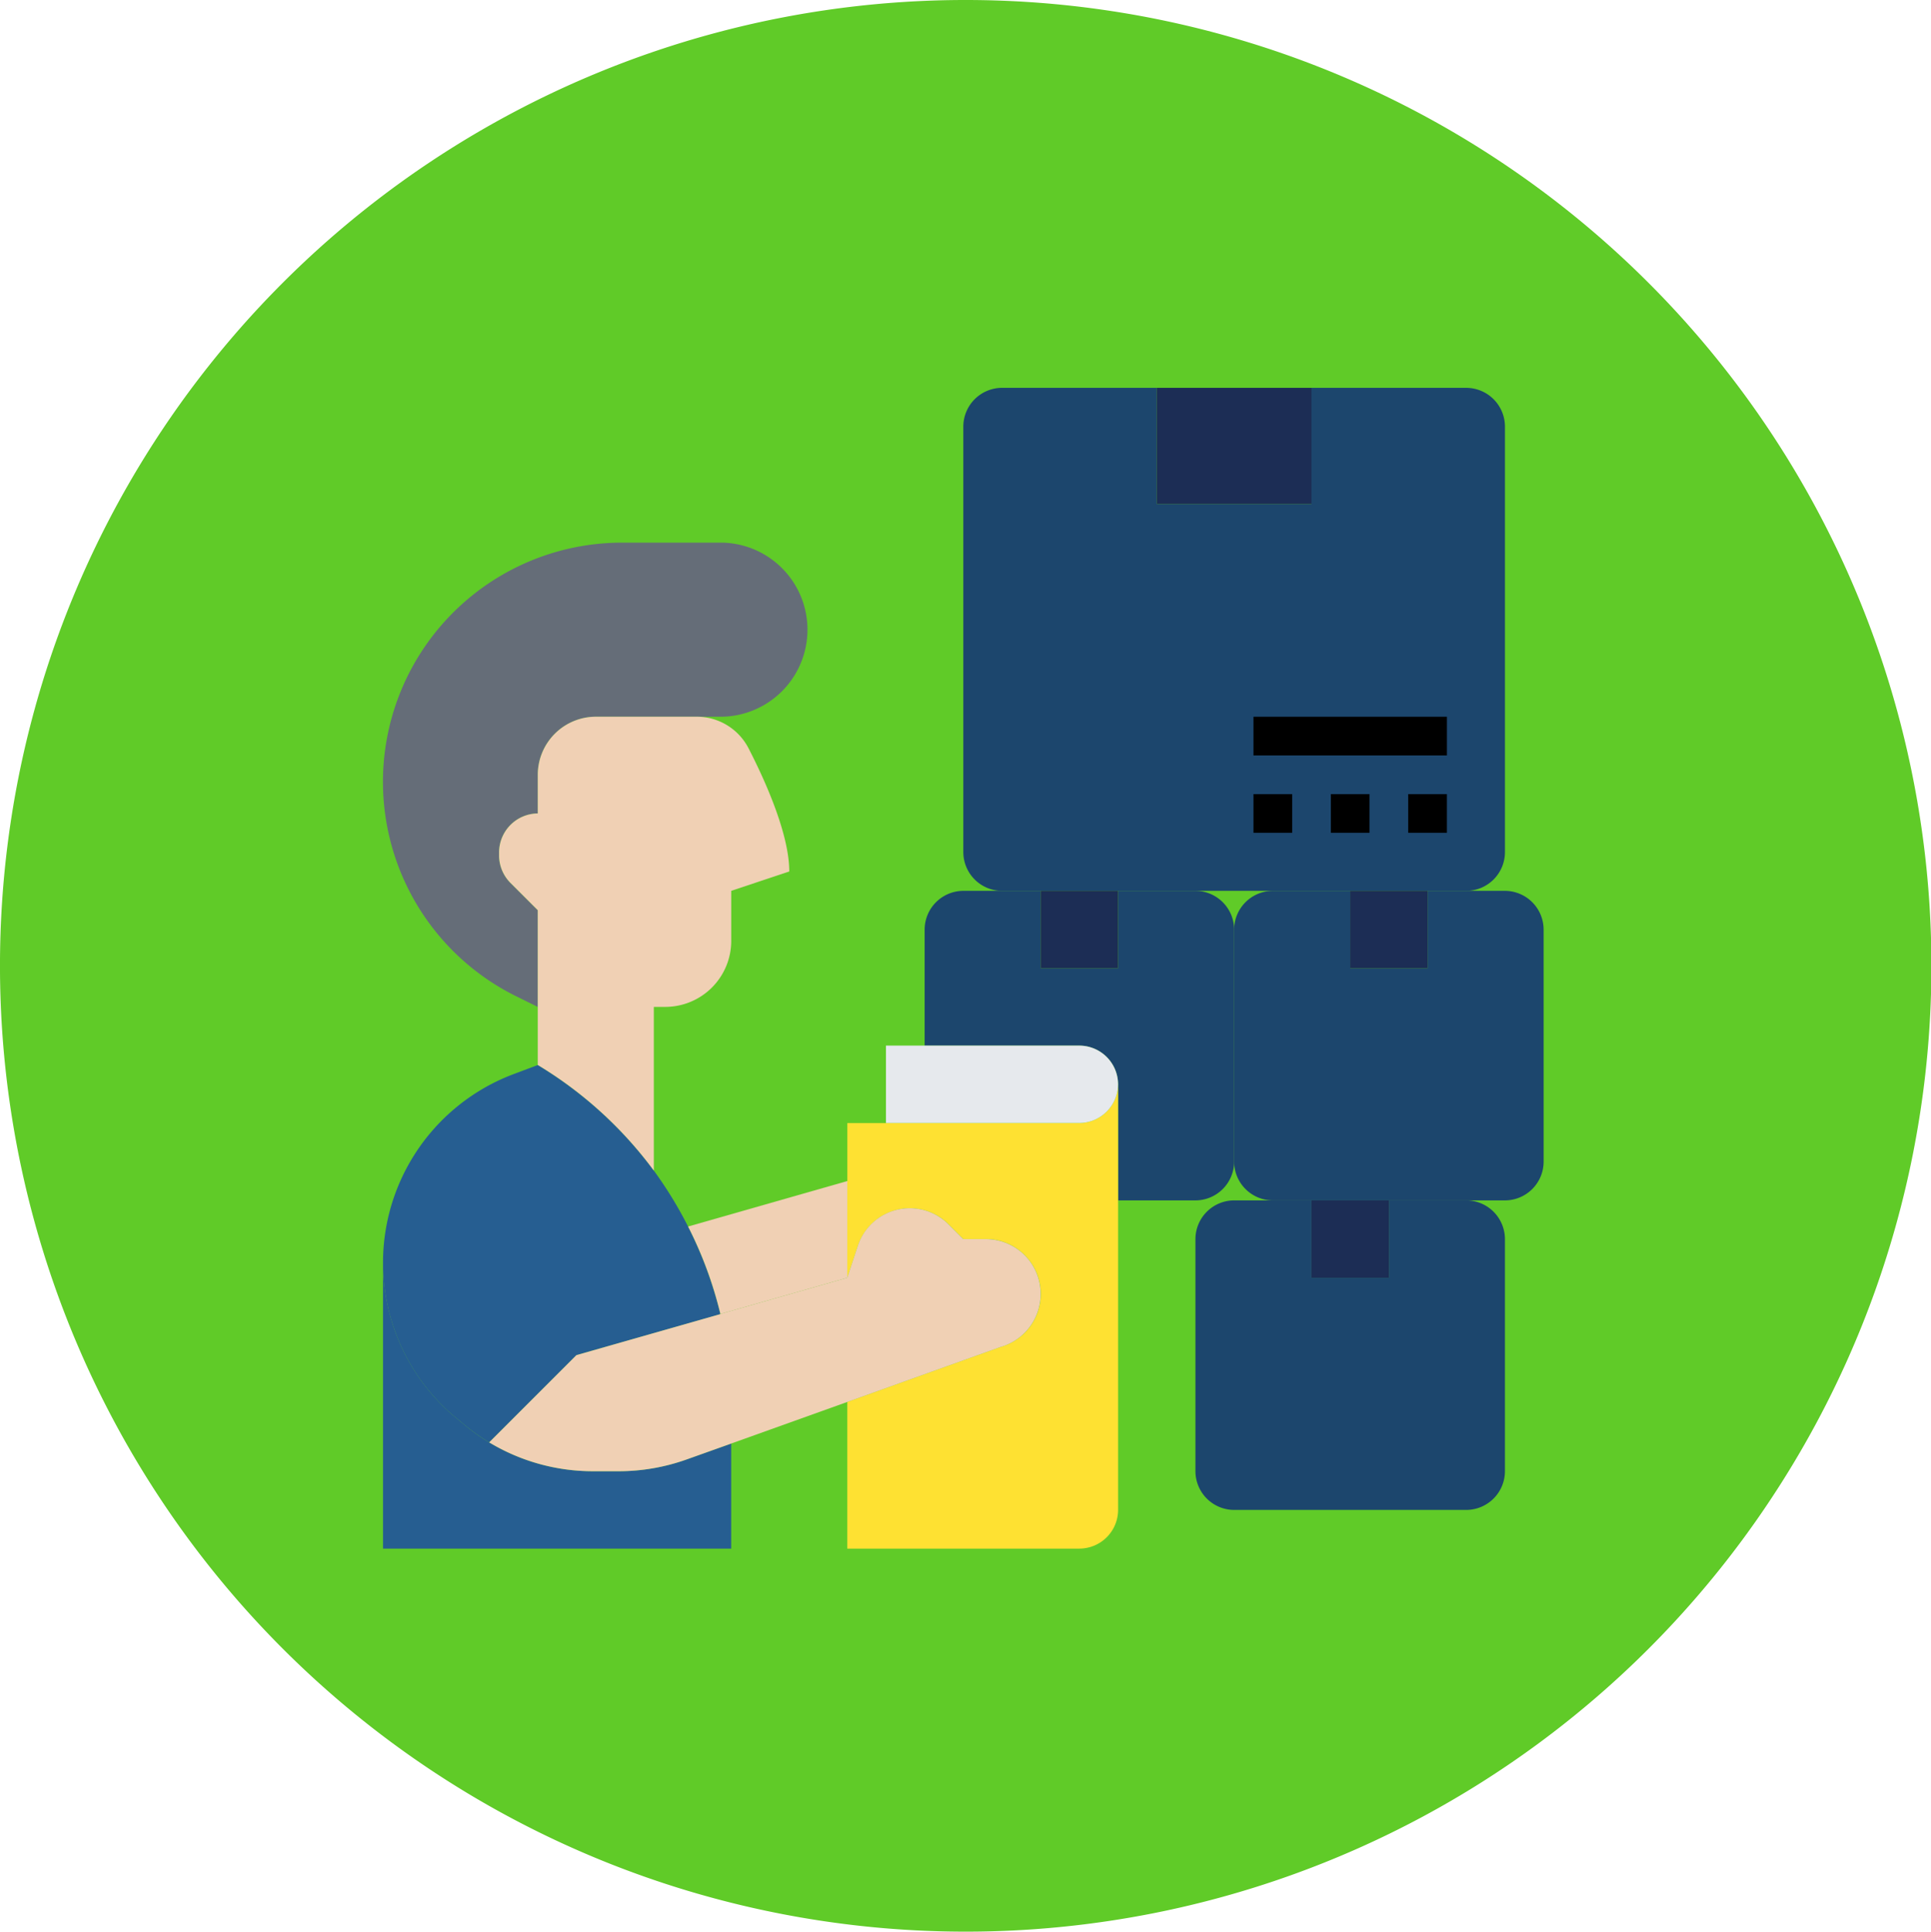 <svg xmlns="http://www.w3.org/2000/svg" width="135.596" height="135.626" viewBox="0 0 135.596 135.626">
  <g id="Grupo_1014752" data-name="Grupo 1014752" transform="translate(-884.354 -3104.365)">
    <path id="Trazado_601568" data-name="Trazado 601568" d="M132.493,2486.84a67.813,67.813,0,1,1-67.813,67.813A67.794,67.794,0,0,1,132.493,2486.84Z" transform="translate(819.673 617.525)" fill="#60cb28"/>
    <g id="Grupo_1014751" data-name="Grupo 1014751">
      <path id="Trazado_601675" data-name="Trazado 601675" d="M296.533,2700.517v16.3a2.725,2.725,0,0,1-2.717,2.717h-16.3a2.725,2.725,0,0,1-2.717-2.717v-16.3a2.725,2.725,0,0,1,2.717-2.717h5.433v5.433h5.433V2697.8h5.433A2.725,2.725,0,0,1,296.533,2700.517Z" transform="translate(693.499 490.847)" fill="#1c466d"/>
      <path id="Trazado_601676" data-name="Trazado 601676" d="M303.333,2662.417a2.725,2.725,0,0,1-2.717,2.717h-16.3a2.725,2.725,0,0,1-2.717-2.717v-16.3a2.725,2.725,0,0,1,2.717-2.717h5.433v5.433h5.433V2643.4h5.433a2.725,2.725,0,0,1,2.717,2.717Z" transform="translate(689.416 523.514)" fill="#1c466d"/>
      <path id="Trazado_601677" data-name="Trazado 601677" d="M248.932,2646.117v16.3a2.725,2.725,0,0,1-2.717,2.717h-5.433v-8.15a2.725,2.725,0,0,0-2.717-2.717H227.2v-8.15a2.725,2.725,0,0,1,2.717-2.717h5.433v5.433h5.433V2643.4h5.433A2.725,2.725,0,0,1,248.932,2646.117Z" transform="translate(722.083 523.514)" fill="#1c466d"/>
      <path id="Trazado_601678" data-name="Trazado 601678" d="M272.034,2557.717V2587.6a2.725,2.725,0,0,1-2.717,2.717h-32.6A2.725,2.725,0,0,1,234,2587.6v-29.884a2.725,2.725,0,0,1,2.717-2.717h10.867v8.15H258.45V2555h10.867A2.725,2.725,0,0,1,272.034,2557.717Z" transform="translate(717.999 576.597)" fill="#1c466d"/>
      <path id="Trazado_601679" data-name="Trazado 601679" d="M268,2555h10.867v8.15H268Z" transform="translate(697.583 576.597)" fill="#1c2d55"/>
      <path id="Trazado_601680" data-name="Trazado 601680" d="M247.6,2643.4h5.433v5.433H247.6Z" transform="translate(709.832 523.514)" fill="#1c2d55"/>
      <path id="Trazado_601681" data-name="Trazado 601681" d="M302,2643.4h5.433v5.433H302Z" transform="translate(677.166 523.514)" fill="#1c2d55"/>
      <path id="Trazado_601682" data-name="Trazado 601682" d="M295.2,2697.8h5.433v5.433H295.2Z" transform="translate(681.249 490.847)" fill="#1c2d55"/>
      <path id="Trazado_601683" data-name="Trazado 601683" d="M155.771,2582.2a6.113,6.113,0,0,1,0,12.225h-8.829a4.08,4.08,0,0,0-4.075,4.075v2.717a2.739,2.739,0,0,0-2.717,2.717v.231a2.734,2.734,0,0,0,.8,1.93l1.915,1.914v6.792l-1.589-.787a16.794,16.794,0,0,1,7.512-31.813Z" transform="translate(779.249 560.264)" fill="#656d78"/>
      <path id="Trazado_601684" data-name="Trazado 601684" d="M156.45,2721.427v7.375H132V2708.71a14.182,14.182,0,0,0,4.931,10.747l.611.5a13.493,13.493,0,0,0,1.915,1.386,14.1,14.1,0,0,0,7.281,2.026h1.82a14.2,14.2,0,0,0,4.768-.831Z" transform="translate(779.249 484.295)" fill="#265e91"/>
      <path id="Trazado_601685" data-name="Trazado 601685" d="M145.583,2694.375l-6.126,6.125a13.759,13.759,0,0,1-1.915-1.382l-.611-.5a14.147,14.147,0,0,1,4.238-23.975l1.7-.639a28.256,28.256,0,0,1,8.15,7.415,28.573,28.573,0,0,1,4.673,10.068v.012Z" transform="translate(779.249 505.139)" fill="#265e91"/>
      <path id="Trazado_601686" data-name="Trazado 601686" d="M216.78,2686.3a3.862,3.862,0,0,0-2.431,2.433l-.747,2.253v-10.867h16.3a2.74,2.74,0,0,0,2.717-2.717v29.884A2.725,2.725,0,0,1,229.9,2710H213.6v-10.3l10.758-3.859a3.859,3.859,0,0,0-1.032-7.579h-1.576l-1.032-1.031A3.84,3.84,0,0,0,216.78,2686.3Z" transform="translate(730.249 503.097)" fill="#fee132"/>
      <path id="Trazado_601687" data-name="Trazado 601687" d="M233.983,2670.6a2.725,2.725,0,0,1,2.717,2.717,2.732,2.732,0,0,1-2.717,2.717H220.4V2670.6h13.583Z" transform="translate(726.166 507.18)" fill="#e6e9ed"/>
      <path id="Trazado_601688" data-name="Trazado 601688" d="M196.8,2694.4v6.792l-8.911,2.541a27.972,27.972,0,0,0-2.268-6.14Z" transform="translate(747.052 492.889)" fill="#f0d0b4"/>
      <path id="Trazado_601689" data-name="Trazado 601689" d="M188.265,2702.469a3.866,3.866,0,0,1-1.7,6.452l-10.758,3.859-8.15,2.92-3.124,1.115a14.2,14.2,0,0,1-4.768.827h-1.82a14.1,14.1,0,0,1-7.281-2.025l6.126-6.125,10.106-2.88v-.012l8.911-2.541.747-2.253a3.84,3.84,0,0,1,6.371-1.494l1.032,1.031h1.576A3.878,3.878,0,0,1,188.265,2702.469Z" transform="translate(768.04 490.021)" fill="#f0d0b4"/>
      <path id="Trazado_601690" data-name="Trazado 601690" d="M163.267,2633.175v11.49a28.263,28.263,0,0,0-8.15-7.415v-10.867l-1.915-1.914a2.734,2.734,0,0,1-.8-1.93v-.231a2.739,2.739,0,0,1,2.717-2.717v-2.717a4.08,4.08,0,0,1,4.075-4.075h7.091a4.086,4.086,0,0,1,3.64,2.229c1.2,2.333,2.853,6.044,2.853,8.637l-4.075,1.358v3.52a4.638,4.638,0,0,1-4.632,4.63Z" transform="translate(766.999 541.889)" fill="#f0d0b4"/>
      <path id="Trazado_601691" data-name="Trazado 601691" d="M298.6,2626.4h2.717v2.717H298.6Z" transform="translate(679.207 533.722)"/>
      <path id="Trazado_601692" data-name="Trazado 601692" d="M285,2626.4h2.717v2.717H285Z" transform="translate(687.374 533.722)"/>
      <path id="Trazado_601693" data-name="Trazado 601693" d="M312.2,2626.4h2.717v2.717H312.2Z" transform="translate(671.04 533.722)"/>
      <path id="Trazado_601694" data-name="Trazado 601694" d="M285,2612.8h13.584v2.717H285Z" transform="translate(687.374 541.889)"/>
    </g>
  </g>
</svg>
